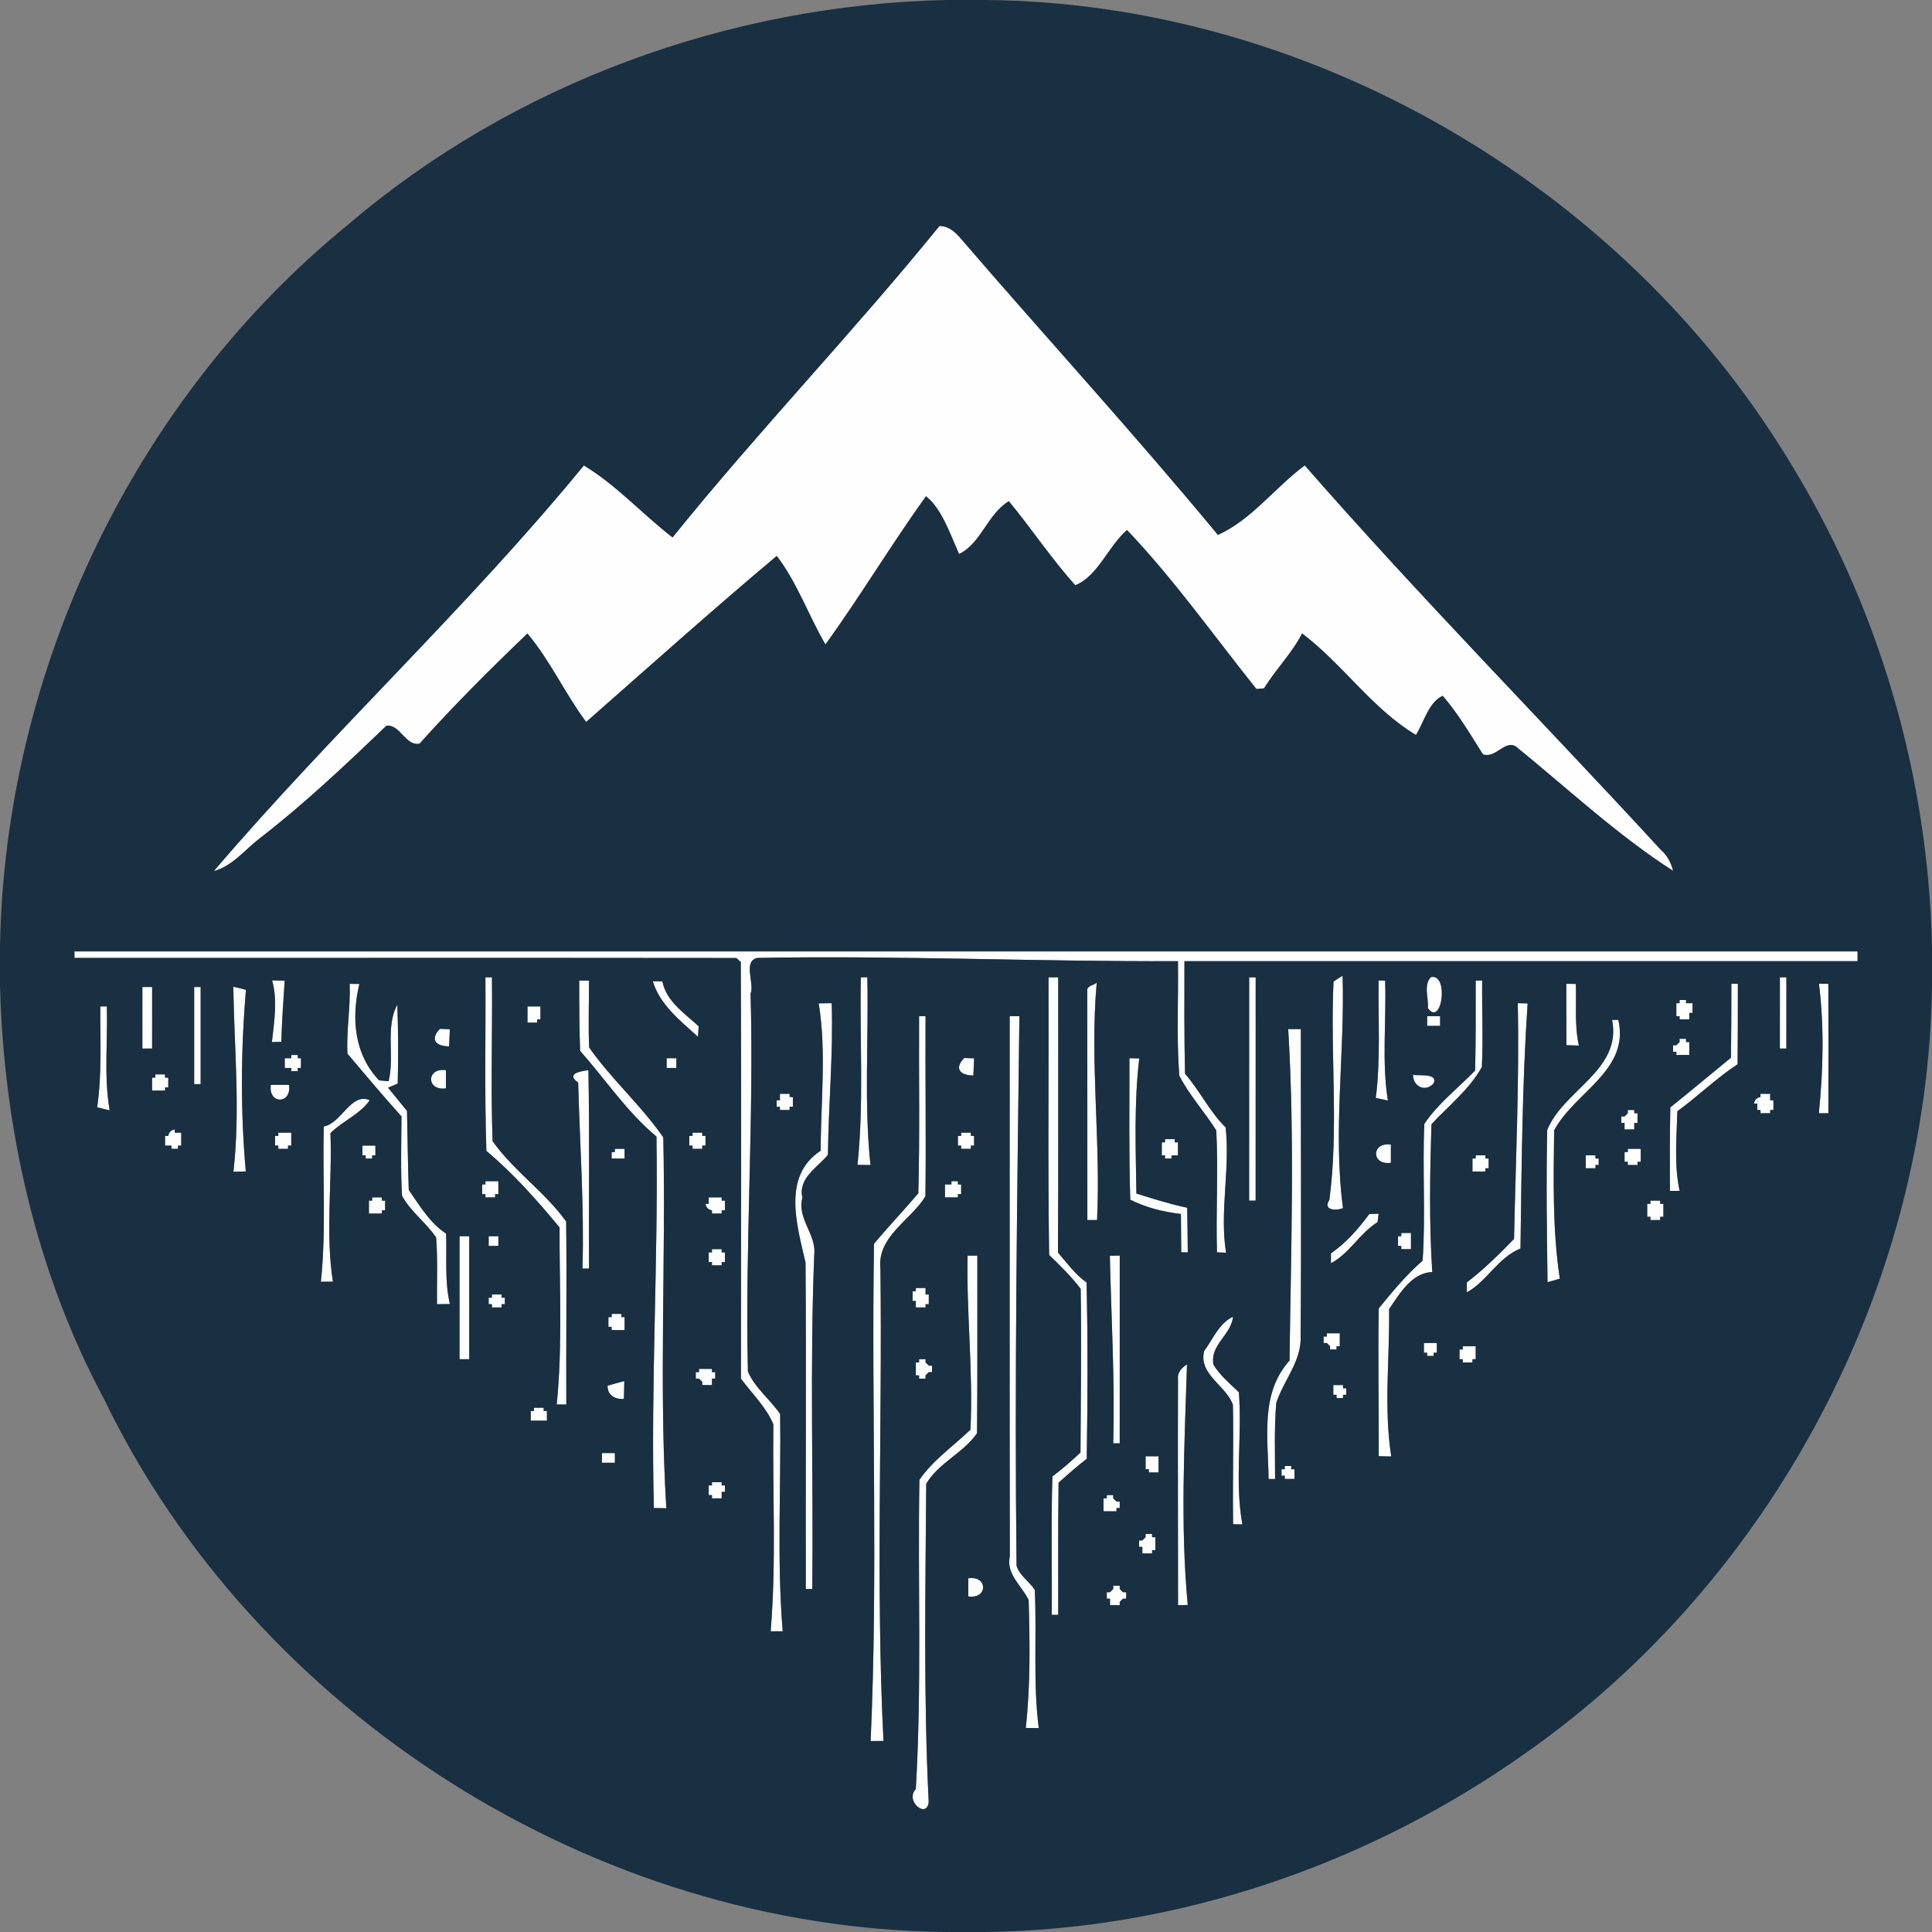 <?xml version="1.0" encoding="UTF-8" ?>
<!DOCTYPE svg PUBLIC "-//W3C//DTD SVG 1.1//EN" "http://www.w3.org/Graphics/SVG/1.1/DTD/svg11.dtd">
<svg width="597pt" height="597pt" viewBox="0 0 597 597" version="1.1" xmlns="http://www.w3.org/2000/svg">
<rect x="0" y="0" width="597" height="597" fill="#808080" stroke="none"/>
<g id="#fefefeff">
<path fill="#fefefe" opacity="1.00" d=" M 290.30 69.83 C 293.21 69.83 295.34 71.83 297.09 73.95 C 323.40 104.49 350.66 134.22 376.34 165.29 C 386.71 160.65 394.02 150.59 403.18 143.81 C 438.73 184.50 476.71 222.91 513.28 262.68 C 515.24 264.34 516.38 266.66 517.01 269.11 C 499.74 258.03 484.32 243.58 468.34 230.61 C 464.83 228.69 462.08 234.54 458.21 233.06 C 454.32 226.88 450.58 220.56 445.81 215.00 C 441.41 217.04 440.05 223.08 437.54 227.11 C 424.08 219.08 414.88 205.19 402.36 195.74 C 399.17 201.91 394.21 206.84 390.59 212.70 C 390.00 212.75 388.83 212.85 388.24 212.90 C 375.08 196.47 362.75 178.98 348.25 163.78 C 342.47 168.77 339.27 178.03 332.26 180.85 C 324.88 172.62 318.76 163.38 311.74 154.87 C 305.16 158.83 303.20 167.89 296.37 171.19 C 293.62 165.13 291.04 157.17 286.13 153.34 C 275.50 168.15 265.85 184.20 255.08 199.15 C 249.80 190.17 246.39 180.09 240.02 171.78 C 220.07 188.53 200.69 205.89 181.13 223.09 C 174.57 214.32 170.06 204.16 162.97 195.76 C 151.51 206.75 140.23 217.97 129.64 229.80 C 125.29 230.62 123.57 223.66 119.39 224.26 C 106.76 236.39 94.00 248.43 80.13 259.15 C 75.60 262.62 71.81 267.65 66.08 269.17 C 102.73 226.22 144.58 187.60 180.42 143.83 C 190.41 149.84 198.55 158.90 207.82 166.07 C 234.35 133.18 263.71 102.62 290.30 69.83 Z" />
<path fill="#fefefe" opacity="1.00" d=" M 23.00 294.00 C 206.67 294.00 390.33 294.00 574.00 294.00 C 574.00 294.75 574.00 296.25 574.00 297.00 C 504.67 297.00 435.34 297.00 366.00 297.00 C 365.98 308.59 365.90 320.19 366.19 331.79 C 370.74 337.03 373.76 343.51 378.73 348.38 C 380.17 361.28 376.81 374.27 378.86 387.10 C 378.16 387.07 376.75 387.00 376.05 386.97 C 375.70 374.42 376.48 361.83 375.84 349.31 C 372.23 343.53 367.49 338.46 364.40 332.36 C 363.52 320.59 364.16 308.78 364.00 297.00 C 320.71 297.20 277.47 295.22 234.17 296.00 C 229.37 296.74 233.27 304.09 231.93 307.00 C 233.03 345.97 230.19 384.86 231.11 423.81 C 233.23 428.84 238.02 432.45 241.07 436.96 C 241.39 459.32 240.01 481.76 241.86 504.07 C 240.62 504.06 239.38 504.06 238.14 504.07 C 239.91 482.81 238.70 461.42 238.97 440.12 C 236.77 434.82 232.36 430.62 228.96 426.01 C 228.95 383.10 229.14 340.16 228.91 297.26 C 228.57 296.95 227.89 296.34 227.55 296.03 C 159.37 295.95 91.19 296.02 23.00 296.00 C 23.00 295.50 23.00 294.50 23.00 294.00 Z" />
<path fill="#fefefe" opacity="1.00" d=" M 150.00 302.00 C 150.50 302.00 151.51 302.00 152.01 302.00 C 152.20 318.87 151.61 335.76 152.21 352.63 C 158.70 361.76 168.45 368.41 174.95 377.46 C 175.17 396.30 174.91 415.15 174.99 434.00 C 174.25 434.00 172.77 434.00 172.03 434.00 C 173.86 415.83 172.84 397.50 172.91 379.28 C 165.99 370.93 158.67 362.64 150.30 355.65 C 149.69 337.77 150.11 319.88 150.00 302.00 Z" />
<path fill="#fefefe" opacity="1.00" d=" M 266.00 302.00 C 266.50 302.00 267.51 302.00 268.01 302.00 C 268.45 321.32 266.94 340.74 268.98 360.01 C 267.64 359.98 266.30 359.96 264.97 359.95 C 267.00 340.70 265.61 321.31 266.00 302.00 Z" />
<path fill="#fefefe" opacity="1.00" d=" M 324.00 302.00 C 324.75 302.00 326.25 302.00 327.00 302.00 C 326.96 330.35 327.09 358.70 326.92 387.05 C 329.71 390.26 332.24 393.81 335.76 396.30 C 336.17 414.45 336.10 432.61 335.81 450.77 C 332.80 453.10 329.95 455.61 327.11 458.13 C 326.92 471.75 327.01 485.37 327.01 499.00 C 326.50 499.00 325.50 499.00 325.00 499.00 C 325.08 484.74 324.76 470.48 325.20 456.24 C 328.24 453.96 331.09 451.44 333.88 448.85 C 333.98 431.99 334.19 415.12 333.94 398.26 C 331.06 394.45 327.61 391.10 324.19 387.78 C 323.75 359.19 324.11 330.59 324.00 302.00 Z" />
<path fill="#fefefe" opacity="1.00" d=" M 386.00 302.00 C 386.50 302.00 387.51 302.00 388.01 302.00 C 387.99 325.00 388.00 348.00 388.00 371.00 C 387.50 371.00 386.49 371.00 385.99 371.00 C 386.00 348.00 386.00 325.00 386.00 302.00 Z" />
<path fill="#fefefe" opacity="1.00" d=" M 412.07 303.33 C 412.97 302.68 413.91 302.07 414.87 301.51 C 415.61 325.40 411.83 349.54 414.99 373.30 C 412.87 374.23 408.64 373.98 410.78 370.81 C 413.74 348.53 411.00 325.77 412.07 303.33 Z" />
<path fill="#fefefe" opacity="1.00" d=" M 442.16 301.94 C 447.86 300.70 445.54 317.60 441.20 311.49 C 441.56 308.53 439.75 304.48 442.16 301.94 Z" />
<path fill="#fefefe" opacity="1.00" d=" M 550.00 302.00 C 550.50 302.00 551.51 302.00 552.01 302.00 C 552.00 309.33 552.00 316.66 552.00 324.00 C 551.50 324.00 550.49 324.00 549.99 324.00 C 549.98 316.66 549.98 309.33 550.00 302.00 Z" />
<path fill="#fefefe" opacity="1.00" d=" M 84.09 302.94 C 85.38 302.97 86.68 303.01 87.97 303.05 C 87.55 309.34 87.11 315.63 86.92 321.94 C 86.19 321.96 84.75 321.99 84.02 322.01 C 84.72 315.69 85.82 309.18 84.09 302.94 Z" />
<path fill="#fefefe" opacity="1.00" d=" M 178.98 303.01 C 179.74 303.01 181.25 303.00 182.01 303.00 C 182.01 309.89 181.76 316.78 182.05 323.68 C 188.95 333.53 198.16 341.58 204.96 351.47 C 205.81 389.63 203.58 428.02 205.90 466.07 C 204.62 466.03 203.33 466.00 202.05 465.98 C 201.06 427.69 203.44 389.47 202.85 351.20 C 193.75 343.63 187.08 333.54 179.25 324.71 C 179.01 317.48 178.97 310.24 178.98 303.01 Z" />
<path fill="#fefefe" opacity="1.00" d=" M 201.73 303.22 C 202.47 303.22 203.94 303.24 204.68 303.25 C 205.88 309.45 211.56 313.12 215.89 317.13 C 215.84 317.94 215.73 319.56 215.68 320.37 C 210.30 315.50 203.84 310.41 201.73 303.22 Z" />
<path fill="#fefefe" opacity="1.00" d=" M 425.99 302.99 C 426.49 302.99 427.51 303.00 428.01 303.00 C 428.44 315.33 426.93 327.82 428.86 340.07 C 427.61 339.82 426.37 339.54 425.13 339.26 C 426.65 327.23 425.84 315.08 425.99 302.99 Z" />
<path fill="#fefefe" opacity="1.00" d=" M 456.00 303.00 C 456.50 303.00 457.50 302.99 458.00 302.99 C 457.88 311.89 458.36 320.82 457.90 329.72 C 454.05 336.64 447.69 341.65 442.34 347.38 C 441.85 362.60 441.59 377.87 442.58 393.09 C 436.32 393.20 432.47 399.78 429.24 404.51 C 429.45 419.63 427.55 435.06 429.91 450.06 C 428.61 450.02 427.33 450.00 426.04 449.98 C 426.09 434.76 425.78 419.53 426.04 404.32 C 430.22 399.15 434.57 393.95 439.60 389.55 C 440.56 375.48 439.50 361.35 440.13 347.29 C 444.33 340.98 450.57 336.25 455.83 330.79 C 456.03 321.53 456.02 312.26 456.00 303.00 Z" />
<path fill="#fefefe" opacity="1.00" d=" M 108.05 304.02 C 108.80 304.02 110.30 304.04 111.05 304.05 C 108.51 314.59 109.43 325.80 117.16 333.84 C 117.89 333.91 119.34 334.04 120.07 334.11 C 122.02 326.43 118.97 317.42 122.78 310.45 C 123.07 318.57 123.09 326.71 122.90 334.84 C 121.90 335.25 120.89 335.67 119.90 336.10 C 121.84 338.49 123.78 340.88 125.76 343.27 C 125.97 351.40 126.01 359.55 126.31 367.69 C 129.70 372.59 132.75 377.82 137.85 381.20 C 138.12 388.44 137.35 395.83 139.02 402.96 C 137.68 402.97 136.35 402.99 135.03 403.00 C 134.97 396.13 135.28 389.24 134.77 382.39 C 131.67 377.77 126.89 374.42 124.23 369.52 C 123.75 361.34 124.02 353.15 124.06 344.97 C 118.36 338.63 112.86 332.11 107.36 325.59 C 107.00 318.43 108.34 311.21 108.05 304.02 Z" />
<path fill="#fefefe" opacity="1.00" d=" M 335.97 306.18 C 335.76 304.59 337.97 304.48 338.89 303.67 C 336.72 328.07 340.18 352.53 339.00 377.00 C 338.25 377.00 336.75 377.00 336.00 377.00 C 336.04 353.39 335.96 329.79 335.97 306.18 Z" />
<path fill="#fefefe" opacity="1.00" d=" M 484.00 304.00 C 484.74 304.01 486.21 304.03 486.95 304.05 C 487.15 310.37 486.49 316.85 487.89 323.09 C 486.60 323.05 485.32 323.01 484.04 322.97 C 484.00 316.64 483.99 310.32 484.00 304.00 Z" />
<path fill="#fefefe" opacity="1.00" d=" M 535.00 304.00 C 535.50 304.00 536.51 304.00 537.01 304.00 C 537.01 312.29 537.01 320.57 536.93 328.86 C 530.32 333.19 524.68 338.76 518.31 343.39 C 518.11 351.56 517.26 359.91 519.01 367.98 C 518.26 367.98 516.76 367.99 516.01 368.00 C 515.97 359.39 515.95 350.78 516.15 342.18 C 522.45 337.14 528.63 331.95 534.88 326.84 C 534.99 319.22 535.00 311.61 535.00 304.00 Z" />
<path fill="#fefefe" opacity="1.00" d=" M 562.07 303.97 C 562.80 303.98 564.24 304.00 564.97 304.01 C 565.02 317.34 565.01 330.67 564.98 344.00 C 564.24 344.00 562.76 344.00 562.03 344.00 C 563.40 330.72 563.70 317.23 562.07 303.97 Z" />
<path fill="#fefefe" opacity="1.00" d=" M 44.00 305.00 C 44.75 305.00 46.26 305.00 47.01 305.00 C 47.01 311.33 47.01 317.66 47.00 324.00 C 46.25 324.00 44.74 324.00 43.99 324.00 C 43.99 317.66 43.99 311.33 44.00 305.00 Z" />
<path fill="#fefefe" opacity="1.00" d=" M 60.00 305.00 C 60.50 305.00 61.50 305.00 62.00 305.00 C 62.01 315.00 62.01 325.00 62.00 335.00 C 61.50 335.00 60.50 335.00 60.00 335.00 C 59.99 325.00 59.99 315.00 60.00 305.00 Z" />
<path fill="#fefefe" opacity="1.00" d=" M 72.09 304.90 C 73.40 305.19 74.70 305.51 75.99 305.86 C 74.42 324.46 74.29 343.37 75.95 361.98 C 74.67 362.01 73.40 362.04 72.13 362.08 C 74.29 343.07 72.38 323.94 72.09 304.90 Z" />
<path fill="#fefefe" opacity="1.00" d=" M 519.00 309.00 C 519.50 309.00 520.50 309.00 521.00 309.00 L 521.00 310.00 C 521.50 310.00 522.50 310.00 523.00 310.00 C 523.00 310.75 523.00 312.25 523.00 313.00 L 522.00 313.00 C 522.00 313.50 522.00 314.50 522.00 315.00 C 521.25 315.00 519.75 315.00 519.00 315.00 L 519.00 314.00 L 518.00 314.00 C 517.99 312.66 517.99 311.33 518.00 310.00 L 519.00 310.00 L 519.00 309.00 Z" />
<path fill="#fefefe" opacity="1.00" d=" M 252.98 310.04 C 254.32 310.02 255.66 310.00 257.00 309.99 C 257.52 325.63 256.00 341.22 255.84 356.84 C 252.56 360.84 246.58 363.99 247.94 370.13 C 246.22 376.54 252.27 381.40 251.62 387.57 C 250.21 422.02 251.38 456.53 251.00 491.00 C 250.50 491.00 249.49 491.00 248.99 491.00 C 248.91 457.37 249.17 423.73 248.91 390.11 C 246.26 378.58 241.60 363.41 253.60 355.58 C 253.60 340.45 255.43 325.04 252.98 310.04 Z" />
<path fill="#fefefe" opacity="1.00" d=" M 469.00 309.99 C 469.76 310.01 471.28 310.04 472.04 310.06 C 470.35 335.25 470.19 360.55 469.84 385.80 C 462.89 388.58 459.55 395.88 453.27 399.35 C 453.27 398.58 453.26 397.05 453.26 396.28 C 458.51 392.24 463.26 387.60 467.85 382.83 C 468.35 358.55 469.51 334.29 469.00 309.99 Z" />
<path fill="#fefefe" opacity="1.00" d=" M 30.99 310.99 C 31.50 310.99 32.51 310.99 33.02 310.99 C 33.33 321.67 32.06 332.50 33.88 343.09 C 32.58 342.81 31.30 342.49 30.02 342.14 C 31.53 331.82 30.95 321.37 30.99 310.99 Z" />
<path fill="#fefefe" opacity="1.00" d=" M 163.00 311.00 C 164.33 311.00 165.66 311.00 167.00 311.00 C 167.00 312.33 167.00 313.66 167.00 315.00 L 166.00 315.00 L 166.00 316.00 C 165.25 316.00 163.75 316.00 163.00 316.00 C 163.00 314.33 163.00 312.66 163.00 311.00 Z" />
<path fill="#fefefe" opacity="1.00" d=" M 284.00 314.00 C 284.50 314.00 285.50 314.00 286.00 314.00 C 285.89 332.56 286.19 351.13 285.96 369.69 C 281.45 377.08 270.92 382.10 272.06 392.10 C 272.67 440.68 270.58 489.50 273.00 537.96 C 271.68 537.97 270.35 537.98 269.03 538.00 C 271.34 486.86 269.25 435.53 270.07 384.32 C 274.51 379.03 279.29 374.01 283.77 368.73 C 284.25 350.49 283.90 332.24 284.00 314.00 Z" />
<path fill="#fefefe" opacity="1.00" d=" M 312.00 314.00 C 312.75 314.00 314.25 314.00 315.00 314.00 C 314.30 370.59 313.48 427.19 314.12 483.80 C 314.97 486.82 318.14 488.69 319.76 491.33 C 320.42 505.54 319.18 519.84 320.98 534.00 C 319.64 533.98 318.30 533.96 316.97 533.94 C 318.42 520.82 318.24 507.57 317.86 494.40 C 315.73 489.99 310.81 486.42 312.04 480.89 C 311.93 425.26 312.04 369.63 312.00 314.00 Z" />
<path fill="#fefefe" opacity="1.00" d=" M 441.00 314.00 C 442.33 314.00 443.66 314.00 445.00 314.00 C 445.00 314.75 445.00 316.25 445.00 317.00 C 443.66 317.00 442.33 317.00 441.00 317.00 C 441.00 316.25 441.00 314.75 441.00 314.00 Z" />
<path fill="#fefefe" opacity="1.00" d=" M 498.14 315.16 C 498.63 315.16 499.59 315.16 500.08 315.16 C 503.65 330.78 486.59 337.42 480.24 349.28 C 480.05 364.52 479.69 380.02 482.00 395.12 C 480.73 395.49 479.46 395.85 478.20 396.21 C 477.99 380.54 477.75 364.84 478.10 349.18 C 483.07 336.80 501.26 330.70 498.14 315.16 Z" />
<path fill="#fefefe" opacity="1.00" d=" M 135.95 317.92 C 136.72 317.95 138.25 318.01 139.01 318.04 L 138.77 323.34 C 134.61 323.30 132.79 321.15 135.95 317.92 Z" />
<path fill="#fefefe" opacity="1.00" d=" M 398.06 317.99 C 399.36 317.99 400.66 318.00 401.97 318.01 C 401.94 349.62 402.16 381.23 401.90 412.84 C 402.25 420.59 396.63 426.54 394.37 433.52 C 393.72 441.32 394.00 449.17 394.01 457.01 C 393.50 457.01 392.50 457.01 392.00 457.01 C 391.87 444.29 389.33 430.60 398.47 420.43 C 398.91 386.33 400.13 352.02 398.06 317.99 Z" />
<path fill="#fefefe" opacity="1.00" d=" M 519.00 321.00 C 519.50 321.00 520.50 321.00 521.00 321.00 L 521.00 322.00 L 522.00 322.00 C 521.99 323.33 521.99 324.66 522.00 326.00 C 520.66 326.00 519.33 326.00 518.00 326.00 L 518.00 325.00 L 517.00 325.00 C 517.00 324.50 517.00 323.50 517.00 323.00 L 518.00 323.00 C 518.25 322.75 518.75 322.25 519.00 322.00 L 519.00 321.00 Z" />
<path fill="#fefefe" opacity="1.00" d=" M 90.00 326.00 C 90.50 326.00 91.50 326.00 92.00 326.00 L 92.00 327.00 L 93.00 327.00 C 93.00 327.75 93.00 329.25 93.00 330.00 L 92.00 330.00 L 92.00 331.00 C 91.50 331.00 90.50 331.00 90.00 331.00 L 90.00 330.00 C 89.50 330.00 88.50 330.00 88.00 330.00 C 88.00 329.25 88.00 327.75 88.00 327.00 C 88.50 327.00 89.50 327.00 90.00 327.00 L 90.00 326.00 Z" />
<path fill="#fefefe" opacity="1.00" d=" M 206.00 327.00 C 206.75 327.00 208.25 327.00 209.00 327.00 C 209.00 327.75 209.00 329.25 209.00 330.00 C 208.25 330.00 206.75 330.00 206.00 330.00 C 206.00 329.25 206.00 327.75 206.00 327.00 Z" />
<path fill="#fefefe" opacity="1.00" d=" M 297.95 326.92 C 298.72 326.95 300.25 327.01 301.01 327.04 L 300.77 332.34 C 296.61 332.30 294.79 330.15 297.95 326.92 Z" />
<path fill="#fefefe" opacity="1.00" d=" M 349.00 326.99 C 349.76 327.01 351.28 327.04 352.04 327.06 C 350.39 340.91 350.96 354.89 351.15 368.81 C 356.34 370.43 361.52 372.09 366.85 373.20 C 366.92 377.77 367.00 382.39 367.03 386.98 C 366.52 386.98 365.52 386.98 365.01 386.97 C 364.99 383.01 364.95 379.06 364.91 375.12 C 359.46 374.49 354.16 373.17 349.26 370.71 C 348.79 356.14 349.04 341.56 349.00 326.99 Z" />
<path fill="#fefefe" opacity="1.00" d=" M 137.79 336.31 C 131.69 337.19 131.69 329.81 137.79 330.69 L 137.79 336.31 Z" />
<path fill="#fefefe" opacity="1.00" d=" M 178.66 334.53 C 174.85 331.81 179.11 331.04 181.83 330.69 C 182.19 351.12 181.92 371.56 182.00 392.00 C 181.50 392.00 180.49 392.00 179.99 392.00 C 180.56 372.82 179.16 353.69 178.66 334.53 Z" />
<path fill="#fefefe" opacity="1.00" d=" M 48.00 332.00 C 48.75 332.00 50.25 332.00 51.00 332.00 L 51.00 333.00 L 52.00 333.00 C 52.00 333.75 52.00 335.25 52.00 336.00 L 51.00 336.00 L 51.00 337.00 C 49.67 337.00 48.33 337.00 47.00 337.00 C 47.00 335.66 47.00 334.33 47.00 333.00 L 48.00 333.00 L 48.00 332.00 Z" />
<path fill="#fefefe" opacity="1.00" d=" M 436.65 332.06 C 437.34 332.63 444.63 331.28 442.96 334.81 C 440.45 337.62 436.54 335.72 436.65 332.06 Z" />
<path fill="#fefefe" opacity="1.00" d=" M 83.69 335.21 L 89.31 335.21 C 90.19 341.31 82.81 341.31 83.69 335.21 Z" />
<path fill="#fefefe" opacity="1.00" d=" M 241.00 338.00 C 241.75 338.00 243.25 338.00 244.00 338.00 L 244.00 339.00 L 245.00 339.00 C 245.00 339.75 245.00 341.25 245.00 342.00 L 244.00 342.00 L 244.00 343.00 C 243.25 343.00 241.75 343.00 241.00 343.00 L 241.00 342.00 L 240.00 342.00 C 240.00 341.50 240.00 340.50 240.00 340.00 L 241.00 340.00 C 241.00 339.50 241.00 338.50 241.00 338.00 Z" />
<path fill="#fefefe" opacity="1.00" d=" M 544.00 338.00 C 544.75 338.00 546.25 338.00 547.00 338.00 C 547.00 338.50 547.00 339.50 547.00 340.00 L 548.00 340.00 C 548.00 340.75 548.00 342.25 548.00 343.00 L 547.00 343.00 L 547.00 344.00 C 546.25 344.00 544.75 344.00 544.00 344.00 L 544.00 343.00 L 543.00 343.00 C 543.00 342.50 543.00 341.50 543.00 341.00 L 542.00 341.00 C 542.19 339.86 542.86 339.19 544.00 339.00 L 544.00 338.00 Z" />
<path fill="#fefefe" opacity="1.00" d=" M 100.04 348.08 C 105.53 347.14 108.45 337.44 114.26 339.98 C 111.17 344.37 105.88 346.40 102.11 350.14 C 102.69 365.39 100.51 380.90 102.87 396.04 C 101.63 396.04 100.39 396.05 99.15 396.07 C 100.85 380.13 99.63 364.07 100.04 348.08 Z" />
<path fill="#fefefe" opacity="1.00" d=" M 503.00 343.00 C 503.50 343.00 504.50 343.00 505.00 343.00 L 505.00 344.00 L 506.00 344.00 C 506.00 344.75 506.00 346.25 506.00 347.00 L 505.00 347.00 C 505.00 347.50 505.00 348.50 505.00 349.00 C 504.25 349.00 502.75 349.00 502.00 349.00 C 502.00 348.50 502.00 347.50 502.00 347.00 L 501.00 347.00 C 501.00 346.50 501.00 345.50 501.00 345.00 L 502.00 345.00 C 502.25 344.75 502.75 344.25 503.00 344.00 L 503.00 343.00 Z" />
<path fill="#fefefe" opacity="1.00" d=" M 52.00 351.00 C 52.20 349.86 52.86 349.19 54.00 349.00 L 54.00 350.00 C 54.50 350.00 55.50 350.00 56.00 350.00 C 56.00 351.33 56.00 352.66 56.00 354.00 L 55.00 354.00 L 55.00 355.00 C 54.50 355.00 53.50 355.00 53.00 355.00 L 53.00 354.00 C 52.50 354.00 51.50 354.00 51.00 354.00 C 51.00 353.25 51.00 351.75 51.00 351.00 L 52.00 351.00 Z" />
<path fill="#fefefe" opacity="1.00" d=" M 86.00 350.00 C 87.33 350.00 88.67 350.00 90.00 350.00 C 90.00 351.33 90.00 352.66 90.00 354.00 L 89.00 354.00 L 89.00 355.00 C 88.25 355.00 86.75 355.00 86.00 355.00 L 86.00 354.00 L 85.00 354.00 C 85.00 353.25 85.00 351.75 85.00 351.00 L 86.00 351.00 L 86.00 350.00 Z" />
<path fill="#fefefe" opacity="1.00" d=" M 214.00 350.00 C 214.75 350.00 216.25 350.00 217.00 350.00 L 217.00 351.00 L 218.00 351.00 C 218.00 351.75 218.00 353.25 218.00 354.00 L 217.00 354.00 L 217.00 355.00 C 216.25 355.00 214.75 355.00 214.00 355.00 L 214.00 354.00 L 213.00 354.00 C 213.00 353.25 213.00 351.75 213.00 351.00 L 214.00 351.00 L 214.00 350.00 Z" />
<path fill="#fefefe" opacity="1.00" d=" M 297.00 350.00 C 297.75 350.00 299.25 350.00 300.00 350.00 L 300.00 351.00 L 301.00 351.00 C 301.00 351.75 301.00 353.25 301.00 354.00 L 300.00 354.00 L 300.00 355.00 C 299.25 355.00 297.75 355.00 297.00 355.00 L 297.00 354.00 L 296.00 354.00 C 296.00 353.25 296.00 351.75 296.00 351.00 L 297.00 351.00 L 297.00 350.00 Z" />
<path fill="#fefefe" opacity="1.00" d=" M 360.00 352.00 C 360.75 352.00 362.25 352.00 363.00 352.00 L 363.00 353.00 L 364.00 353.00 C 364.00 354.33 364.00 355.66 364.00 357.00 C 363.50 357.00 362.50 357.00 362.00 357.00 L 362.00 358.00 C 361.50 358.00 360.50 358.00 360.00 358.00 L 360.00 357.00 L 359.00 357.00 C 359.00 355.66 359.00 354.33 359.00 353.00 L 360.00 353.00 L 360.00 352.00 Z" />
<path fill="#fefefe" opacity="1.00" d=" M 112.00 354.00 C 113.33 354.00 114.67 354.00 116.00 354.00 C 116.00 354.75 116.00 356.25 116.00 357.00 L 115.00 357.00 L 115.00 358.00 C 114.50 358.00 113.50 358.00 113.00 358.00 L 113.00 357.00 L 112.00 357.00 C 112.00 356.25 112.00 354.75 112.00 354.00 Z" />
<path fill="#fefefe" opacity="1.00" d=" M 429.79 359.31 C 423.69 360.19 423.69 352.81 429.79 353.69 L 429.79 359.31 Z" />
<path fill="#fefefe" opacity="1.00" d=" M 190.00 355.00 C 190.75 355.00 192.25 355.00 193.00 355.00 C 193.00 355.75 193.00 357.25 193.00 358.00 C 191.66 358.00 190.33 358.00 189.00 358.00 C 189.00 357.50 189.00 356.50 189.00 356.00 L 190.00 356.00 L 190.00 355.00 Z" />
<path fill="#fefefe" opacity="1.00" d=" M 503.00 355.00 C 504.33 355.00 505.66 355.00 507.00 355.00 C 506.99 356.33 506.99 357.66 507.00 359.00 L 506.00 359.00 L 506.00 360.00 C 505.25 360.00 503.75 360.00 503.00 360.00 L 503.00 359.00 L 502.00 359.00 C 502.00 358.25 502.00 356.75 502.00 356.00 L 503.00 356.00 L 503.00 355.00 Z" />
<path fill="#fefefe" opacity="1.00" d=" M 456.00 357.00 C 456.75 357.00 458.25 357.00 459.00 357.00 L 459.00 358.00 L 460.00 358.00 C 460.00 358.75 460.00 360.25 460.00 361.00 L 459.00 361.00 L 459.00 362.00 C 457.66 362.00 456.33 362.00 455.00 362.00 C 454.99 360.66 454.99 359.33 455.00 358.00 L 456.00 358.00 L 456.00 357.00 Z" />
<path fill="#fefefe" opacity="1.00" d=" M 490.00 357.00 C 490.75 357.00 492.25 357.00 493.00 357.00 L 493.00 358.00 L 494.00 358.00 C 494.00 358.50 494.00 359.50 494.00 360.00 L 493.00 360.00 L 493.00 361.00 C 492.25 361.00 490.75 361.00 490.00 361.00 C 489.99 359.66 489.99 358.33 490.00 357.00 Z" />
<path fill="#fefefe" opacity="1.00" d=" M 150.00 365.00 C 151.33 365.00 152.66 365.00 154.00 365.00 C 154.00 366.33 154.00 367.66 154.00 369.00 L 153.00 369.00 L 153.00 370.00 C 152.25 370.00 150.75 370.00 150.00 370.00 L 150.00 369.00 L 149.00 369.00 C 149.00 368.25 149.00 366.75 149.00 366.00 L 150.00 366.00 L 150.00 365.00 Z" />
<path fill="#fefefe" opacity="1.00" d=" M 294.00 365.00 C 294.50 365.00 295.50 365.00 296.00 365.00 L 296.00 366.00 L 297.00 366.00 C 297.00 366.75 297.00 368.25 297.00 369.00 L 296.00 369.00 L 296.00 370.00 C 294.66 370.00 293.33 370.00 292.00 370.00 C 292.00 368.66 292.00 367.33 292.00 366.00 C 292.50 366.00 293.50 366.00 294.00 366.00 L 294.00 365.00 Z" />
<path fill="#fefefe" opacity="1.00" d=" M 115.00 370.00 C 115.75 370.00 117.25 370.00 118.00 370.00 L 118.00 371.00 L 119.00 371.00 C 119.00 371.75 119.00 373.25 119.00 374.00 L 118.00 374.00 L 118.00 375.00 C 116.67 375.00 115.33 375.00 114.00 375.00 C 114.00 373.66 114.00 372.33 114.00 371.00 L 115.00 371.00 L 115.00 370.00 Z" />
<path fill="#fefefe" opacity="1.00" d=" M 219.00 370.00 C 220.33 370.00 221.66 370.00 223.00 370.00 L 223.00 371.00 L 224.00 371.00 C 224.00 371.75 224.00 373.25 224.00 374.00 L 223.00 374.00 L 223.00 375.00 C 222.25 375.00 220.75 375.00 220.00 375.00 L 220.00 374.00 C 218.86 373.80 218.19 373.13 218.00 372.00 L 219.00 372.00 C 219.00 371.50 219.00 370.50 219.00 370.00 Z" />
<path fill="#fefefe" opacity="1.00" d=" M 510.00 371.00 C 510.75 371.00 512.25 371.00 513.00 371.00 L 513.00 372.00 L 514.00 372.00 C 513.99 373.33 513.99 374.66 514.00 376.00 L 513.00 376.00 L 513.00 377.00 C 512.25 377.00 510.75 377.00 510.00 377.00 L 510.00 376.00 L 509.00 376.00 C 508.99 374.66 508.99 373.33 509.00 372.00 L 510.00 372.00 L 510.00 371.00 Z" />
<path fill="#fefefe" opacity="1.00" d=" M 423.15 375.12 C 423.87 375.10 425.30 375.07 426.01 375.06 C 425.93 375.70 425.77 377.00 425.68 377.65 C 420.16 381.05 416.99 387.34 411.27 390.35 C 411.27 389.58 411.27 388.06 411.27 387.29 C 416.00 384.05 419.76 379.69 423.15 375.12 Z" />
<path fill="#fefefe" opacity="1.00" d=" M 433.00 381.00 C 433.75 381.00 435.25 381.00 436.00 381.00 C 435.99 382.66 435.99 384.33 436.00 386.00 C 435.25 386.00 433.75 386.00 433.00 386.00 L 433.00 385.00 L 432.00 385.00 C 432.00 384.25 432.00 382.75 432.00 382.00 L 433.00 382.00 L 433.00 381.00 Z" />
<path fill="#fefefe" opacity="1.00" d=" M 142.00 382.00 C 142.75 382.00 144.25 382.00 145.00 382.00 C 145.00 394.66 145.01 407.33 145.00 420.00 C 144.25 420.00 142.75 420.00 142.00 420.00 C 141.99 407.33 141.99 394.66 142.00 382.00 Z" />
<path fill="#fefefe" opacity="1.00" d=" M 151.00 382.00 C 151.75 382.00 153.25 382.00 154.00 382.00 C 154.00 382.75 154.00 384.25 154.00 385.00 C 153.25 385.00 151.75 385.00 151.00 385.00 C 151.00 384.25 151.00 382.75 151.00 382.00 Z" />
<path fill="#fefefe" opacity="1.00" d=" M 220.00 386.00 C 220.75 386.00 222.25 386.00 223.00 386.00 L 223.00 387.00 L 224.00 387.00 C 224.00 387.75 224.00 389.25 224.00 390.00 L 223.00 390.00 L 223.00 391.00 C 222.25 391.00 220.75 391.00 220.00 391.00 L 220.00 390.00 L 219.00 390.00 C 219.00 389.25 219.00 387.75 219.00 387.00 L 220.00 387.00 L 220.00 386.00 Z" />
<path fill="#fefefe" opacity="1.00" d=" M 298.99 388.00 C 299.74 388.00 301.25 388.00 302.01 388.00 C 301.97 406.29 302.09 424.58 301.91 442.87 C 297.65 449.07 290.01 452.01 286.21 458.51 C 285.98 491.25 285.35 524.08 286.97 556.78 C 286.51 562.21 279.50 556.56 282.99 552.85 C 284.87 521.04 283.56 489.13 284.10 457.28 C 288.24 451.23 294.59 446.87 299.87 441.79 C 300.77 423.84 298.60 405.94 298.99 388.00 Z" />
<path fill="#fefefe" opacity="1.00" d=" M 342.95 388.03 C 343.72 388.02 345.25 388.00 346.01 387.99 C 345.99 407.33 346.00 426.66 346.00 446.00 C 345.50 446.00 344.49 446.00 343.99 446.00 C 344.54 426.65 343.38 407.35 342.95 388.03 Z" />
<path fill="#fefefe" opacity="1.00" d=" M 283.00 398.00 C 283.75 398.00 285.25 398.00 286.00 398.00 C 286.00 398.50 286.00 399.50 286.00 400.00 L 287.00 400.00 C 287.00 400.75 287.00 402.25 287.00 403.00 L 286.00 403.00 L 286.00 404.00 C 285.25 404.00 283.75 404.00 283.00 404.00 C 283.00 403.50 283.00 402.50 283.00 402.00 L 282.00 402.00 C 282.00 401.25 282.00 399.75 282.00 399.00 L 283.00 399.00 L 283.00 398.00 Z" />
<path fill="#fefefe" opacity="1.00" d=" M 152.00 400.00 C 152.75 400.00 154.25 400.00 155.00 400.00 L 155.00 401.00 L 156.00 401.00 C 156.00 401.50 156.00 402.50 156.00 403.00 L 155.00 403.00 L 155.00 404.00 C 154.25 404.00 152.75 404.00 152.00 404.00 L 152.00 403.00 L 151.00 403.00 C 151.00 402.50 151.00 401.50 151.00 401.00 L 152.00 401.00 L 152.00 400.00 Z" />
<path fill="#fefefe" opacity="1.00" d=" M 189.00 406.00 C 189.75 406.00 191.25 406.00 192.00 406.00 L 192.00 407.00 L 193.00 407.00 C 193.00 408.33 193.00 409.66 193.00 411.00 C 191.66 410.99 190.33 410.99 189.00 411.00 L 189.00 410.00 L 188.00 410.00 C 188.00 409.25 188.00 407.75 188.00 407.00 L 189.00 407.00 L 189.00 406.00 Z" />
<path fill="#fefefe" opacity="1.00" d=" M 372.09 417.49 C 374.78 413.84 376.67 408.93 381.00 406.87 C 380.52 412.49 373.78 415.55 374.98 421.71 C 377.00 425.01 380.03 427.56 382.82 430.21 C 383.88 443.77 381.47 457.62 383.90 471.06 C 383.19 471.04 381.76 471.00 381.04 470.98 C 380.85 458.69 381.22 446.40 380.98 434.13 C 379.01 428.21 370.27 424.73 372.09 417.49 Z" />
<path fill="#fefefe" opacity="1.00" d=" M 410.00 412.00 C 411.33 411.99 412.66 411.99 414.00 412.00 C 413.99 413.33 413.99 414.66 414.00 416.00 L 413.00 416.00 L 413.00 417.00 C 412.50 417.00 411.50 417.00 411.00 417.00 L 411.00 416.00 C 410.75 415.75 410.25 415.25 410.00 415.00 L 409.00 415.00 C 409.00 414.50 409.00 413.50 409.00 413.00 L 410.00 413.00 L 410.00 412.00 Z" />
<path fill="#fefefe" opacity="1.00" d=" M 440.00 415.00 C 441.33 414.99 442.66 414.99 444.00 415.00 C 444.00 415.75 444.00 417.25 444.00 418.00 L 443.00 418.00 L 443.00 419.00 C 442.50 419.00 441.50 419.00 441.00 419.00 L 441.00 418.00 L 440.00 418.00 C 440.00 417.25 440.00 415.75 440.00 415.00 Z" />
<path fill="#fefefe" opacity="1.00" d=" M 452.00 416.00 C 453.33 415.99 454.66 415.99 456.00 416.00 C 455.99 417.33 455.99 418.66 456.00 420.00 L 455.00 420.00 L 455.00 421.00 C 454.25 421.00 452.75 421.00 452.00 421.00 L 452.00 420.00 L 451.00 420.00 C 451.00 419.25 451.00 417.75 451.00 417.00 L 452.00 417.00 L 452.00 416.00 Z" />
<path fill="#fefefe" opacity="1.00" d=" M 284.00 420.00 C 284.50 420.00 285.50 420.00 286.00 420.00 L 286.00 421.00 C 286.25 421.25 286.75 421.75 287.00 422.00 L 288.00 422.00 C 288.00 422.50 288.00 423.50 288.00 424.00 L 287.00 424.00 C 286.75 424.25 286.25 424.75 286.00 425.00 L 286.00 426.00 C 285.50 426.00 284.50 426.00 284.00 426.00 L 284.00 425.00 L 283.00 425.00 C 283.00 423.66 283.00 422.33 283.00 421.00 L 284.00 421.00 L 284.00 420.00 Z" />
<path fill="#fefefe" opacity="1.00" d=" M 364.01 426.15 C 363.73 424.14 365.22 422.58 366.79 421.60 C 366.02 446.30 364.70 471.35 367.02 495.95 C 366.27 495.97 364.77 495.99 364.02 496.01 C 364.03 472.72 363.92 449.43 364.01 426.15 Z" />
<path fill="#fefefe" opacity="1.00" d=" M 216.00 423.00 C 217.33 422.99 218.66 422.99 220.00 423.00 L 220.00 424.00 L 221.00 424.00 C 221.00 424.50 221.00 425.50 221.00 426.00 L 220.00 426.00 C 220.00 426.50 220.00 427.50 220.00 428.00 C 219.25 428.00 217.75 428.00 217.00 428.00 L 217.00 427.00 C 216.75 426.75 216.25 426.25 216.00 426.00 L 215.00 426.00 C 215.00 425.50 215.00 424.50 215.00 424.00 L 216.00 424.00 L 216.00 423.00 Z" />
<path fill="#fefefe" opacity="1.00" d=" M 187.74 428.20 C 189.46 427.70 191.18 427.21 192.91 426.76 L 192.79 432.26 C 190.11 432.50 187.68 431.13 187.74 428.20 Z" />
<path fill="#fefefe" opacity="1.00" d=" M 412.00 428.00 C 412.75 428.00 414.25 428.00 415.00 428.00 L 415.00 429.00 L 416.00 429.00 C 416.00 429.50 416.00 430.50 416.00 431.00 L 415.00 431.00 L 415.00 432.00 C 414.50 432.00 413.50 432.00 413.00 432.00 L 413.00 431.00 L 412.00 431.00 C 412.00 430.25 412.00 428.75 412.00 428.00 Z" />
<path fill="#fefefe" opacity="1.00" d=" M 165.00 435.00 C 165.75 435.00 167.25 435.00 168.00 435.00 L 168.00 436.00 L 169.00 436.00 C 169.00 436.75 169.00 438.25 169.00 439.00 C 167.33 438.99 165.66 438.99 164.00 439.00 C 164.00 438.25 164.00 436.75 164.00 436.00 L 165.00 436.00 L 165.00 435.00 Z" />
<path fill="#fefefe" opacity="1.00" d=" M 186.00 449.00 C 187.33 448.99 188.66 448.99 190.00 449.00 C 190.00 449.75 190.00 451.25 190.00 452.00 C 188.66 451.99 187.33 451.99 186.00 452.00 C 186.00 451.25 186.00 449.75 186.00 449.00 Z" />
<path fill="#fefefe" opacity="1.00" d=" M 354.00 450.00 C 355.33 449.99 356.66 449.99 358.00 450.00 C 358.00 451.66 358.00 453.33 358.00 455.00 C 357.25 455.00 355.75 455.00 355.00 455.00 L 355.00 454.00 L 354.00 454.00 C 354.00 452.66 354.00 451.33 354.00 450.00 Z" />
<path fill="#fefefe" opacity="1.00" d=" M 397.00 453.00 C 397.50 453.00 398.50 453.00 399.00 453.00 L 399.00 454.00 L 400.00 454.00 C 400.00 454.75 400.00 456.25 400.00 457.00 C 399.25 457.00 397.75 457.00 397.00 457.00 L 397.00 456.00 L 396.00 456.00 C 396.00 455.50 396.00 454.50 396.00 454.00 L 397.00 454.00 L 397.00 453.00 Z" />
<path fill="#fefefe" opacity="1.00" d=" M 220.00 458.00 C 220.75 458.00 222.25 458.00 223.00 458.00 L 223.00 459.00 L 224.00 459.00 C 224.00 459.50 224.00 460.50 224.00 461.00 L 223.00 461.00 C 223.00 461.50 223.00 462.50 223.00 463.00 C 222.25 463.00 220.75 463.00 220.00 463.00 L 220.00 462.00 L 219.00 462.00 C 219.00 461.25 219.00 459.75 219.00 459.00 L 220.00 459.00 L 220.00 458.00 Z" />
<path fill="#fefefe" opacity="1.00" d=" M 342.00 462.00 C 342.50 462.00 343.50 462.00 344.00 462.00 L 344.00 463.00 C 344.25 463.25 344.75 463.75 345.00 464.00 L 346.00 464.00 C 346.00 464.50 346.00 465.50 346.00 466.00 L 345.00 466.00 L 345.00 467.00 C 343.66 466.99 342.33 466.99 341.00 467.00 C 341.00 465.66 341.00 464.33 341.00 463.00 L 342.00 463.00 L 342.00 462.00 Z" />
<path fill="#fefefe" opacity="1.00" d=" M 354.00 474.00 C 354.50 474.00 355.50 474.00 356.00 474.00 L 356.00 475.00 L 357.00 475.00 C 357.00 476.33 357.00 477.66 357.00 479.00 L 356.00 479.00 L 356.00 480.00 C 355.25 480.00 353.75 480.00 353.00 480.00 C 353.00 479.50 353.00 478.50 353.00 478.00 L 352.00 478.00 C 352.00 477.50 352.00 476.50 352.00 476.00 L 353.00 476.00 C 353.25 475.75 353.75 475.25 354.00 475.00 L 354.00 474.00 Z" />
<path fill="#fefefe" opacity="1.00" d=" M 299.21 487.69 C 305.31 486.81 305.31 494.19 299.21 493.31 L 299.21 487.69 Z" />
<path fill="#fefefe" opacity="1.00" d=" M 344.00 490.00 C 344.50 490.00 345.50 490.00 346.00 490.00 L 346.00 491.00 C 346.25 491.25 346.75 491.75 347.00 492.00 L 348.00 492.00 C 348.00 492.50 348.00 493.50 348.00 494.00 L 347.00 494.00 C 346.75 494.25 346.25 494.75 346.00 495.00 L 346.00 496.00 C 345.25 496.00 343.75 496.00 343.00 496.00 C 343.00 495.50 343.00 494.50 343.00 494.00 L 342.00 494.00 C 342.00 493.50 342.00 492.50 342.00 492.00 L 343.00 492.00 C 343.25 491.75 343.75 491.25 344.00 491.00 L 344.00 490.00 Z" />
</g>
<g id="#193042ff">
<path fill="#193042" opacity="1.00" d=" M 292.47 0.00 L 304.50 0.00 C 404.13 0.83 500.61 56.84 552.38 141.65 C 580.49 186.93 595.85 239.40 597.00 292.61 L 597.00 304.54 C 595.75 397.50 547.66 488.19 471.59 541.59 C 423.00 576.08 364.12 596.31 304.39 597.00 L 292.46 597.00 C 183.95 595.97 79.09 529.75 31.99 432.00 C 11.07 392.87 1.13 348.55 0.00 304.41 L 0.00 292.60 C 1.41 207.39 41.33 123.40 107.48 69.48 C 158.59 25.78 225.37 1.45 292.47 0.00 M 290.30 69.83 C 263.71 102.62 234.35 133.18 207.82 166.07 C 198.55 158.90 190.41 149.84 180.42 143.83 C 144.58 187.60 102.73 226.22 66.08 269.17 C 71.81 267.65 75.60 262.62 80.13 259.15 C 94.00 248.43 106.76 236.39 119.39 224.26 C 123.57 223.66 125.29 230.62 129.64 229.80 C 140.23 217.97 151.51 206.75 162.97 195.76 C 170.06 204.16 174.57 214.32 181.13 223.09 C 200.69 205.89 220.07 188.53 240.02 171.78 C 246.39 180.09 249.80 190.17 255.08 199.15 C 265.85 184.20 275.50 168.15 286.13 153.34 C 291.04 157.17 293.62 165.13 296.37 171.19 C 303.20 167.89 305.16 158.83 311.74 154.87 C 318.76 163.38 324.88 172.62 332.26 180.85 C 339.27 178.03 342.47 168.77 348.25 163.78 C 362.75 178.98 375.08 196.47 388.24 212.90 C 388.83 212.85 390.00 212.75 390.59 212.70 C 394.21 206.84 399.17 201.91 402.36 195.74 C 414.88 205.19 424.08 219.08 437.54 227.11 C 440.05 223.08 441.41 217.04 445.81 215.00 C 450.58 220.56 454.32 226.88 458.21 233.06 C 462.08 234.54 464.83 228.69 468.34 230.61 C 484.32 243.58 499.74 258.03 517.01 269.11 C 516.38 266.66 515.24 264.34 513.28 262.68 C 476.71 222.91 438.73 184.50 403.18 143.81 C 394.02 150.59 386.71 160.65 376.34 165.29 C 350.66 134.22 323.40 104.49 297.09 73.95 C 295.34 71.83 293.21 69.83 290.30 69.83 M 23.00 294.00 C 23.00 294.50 23.00 295.50 23.00 296.00 C 91.19 296.02 159.37 295.95 227.55 296.03 C 227.89 296.34 228.57 296.95 228.91 297.26 C 229.14 340.16 228.95 383.10 228.96 426.01 C 232.36 430.62 236.77 434.82 238.97 440.12 C 238.70 461.42 239.91 482.81 238.14 504.07 C 239.38 504.06 240.62 504.06 241.86 504.07 C 240.01 481.76 241.39 459.32 241.07 436.96 C 238.02 432.45 233.23 428.84 231.11 423.81 C 230.19 384.86 233.03 345.97 231.93 307.00 C 233.27 304.09 229.37 296.74 234.17 296.00 C 277.47 295.22 320.71 297.20 364.00 297.00 C 364.16 308.78 363.52 320.59 364.40 332.36 C 367.49 338.46 372.23 343.53 375.84 349.31 C 376.48 361.83 375.70 374.42 376.05 386.97 C 376.75 387.00 378.16 387.07 378.86 387.10 C 376.81 374.27 380.17 361.28 378.73 348.38 C 373.76 343.51 370.74 337.03 366.19 331.79 C 365.90 320.19 365.98 308.59 366.00 297.00 C 435.34 297.00 504.67 297.00 574.00 297.00 C 574.00 296.25 574.00 294.75 574.00 294.00 C 390.33 294.00 206.67 294.00 23.00 294.00 M 150.00 302.00 C 150.11 319.88 149.69 337.77 150.30 355.65 C 158.67 362.64 165.99 370.93 172.91 379.28 C 172.84 397.50 173.86 415.83 172.03 434.00 C 172.77 434.00 174.25 434.00 174.99 434.00 C 174.91 415.15 175.17 396.30 174.95 377.46 C 168.45 368.41 158.70 361.76 152.21 352.63 C 151.61 335.76 152.20 318.87 152.01 302.00 C 151.51 302.00 150.50 302.00 150.00 302.00 M 266.00 302.00 C 265.61 321.31 267.00 340.70 264.97 359.95 C 266.30 359.96 267.64 359.98 268.98 360.01 C 266.94 340.74 268.45 321.32 268.01 302.00 C 267.51 302.00 266.50 302.00 266.00 302.00 M 324.00 302.00 C 324.11 330.59 323.75 359.19 324.19 387.78 C 327.61 391.10 331.06 394.45 333.94 398.26 C 334.19 415.12 333.98 431.99 333.88 448.85 C 331.09 451.44 328.24 453.96 325.20 456.24 C 324.76 470.48 325.08 484.74 325.00 499.00 C 325.50 499.00 326.50 499.00 327.01 499.00 C 327.01 485.37 326.92 471.75 327.11 458.13 C 329.95 455.61 332.80 453.10 335.81 450.77 C 336.10 432.61 336.17 414.45 335.76 396.30 C 332.24 393.81 329.71 390.26 326.92 387.05 C 327.09 358.70 326.96 330.35 327.00 302.00 C 326.25 302.00 324.75 302.00 324.00 302.00 M 386.00 302.00 C 386.00 325.00 386.00 348.00 385.99 371.00 C 386.49 371.00 387.50 371.00 388.00 371.00 C 388.00 348.00 387.99 325.00 388.01 302.00 C 387.51 302.00 386.50 302.00 386.00 302.00 M 412.07 303.33 C 411.00 325.77 413.74 348.53 410.78 370.81 C 408.64 373.98 412.87 374.23 414.99 373.30 C 411.83 349.54 415.61 325.40 414.87 301.51 C 413.91 302.07 412.97 302.68 412.07 303.33 M 442.16 301.94 C 439.75 304.48 441.56 308.53 441.20 311.49 C 445.54 317.60 447.86 300.70 442.16 301.94 M 550.00 302.00 C 549.98 309.33 549.98 316.66 549.99 324.00 C 550.49 324.00 551.50 324.00 552.00 324.00 C 552.00 316.66 552.00 309.33 552.01 302.00 C 551.51 302.00 550.50 302.00 550.00 302.00 M 84.09 302.94 C 85.82 309.18 84.72 315.69 84.02 322.01 C 84.75 321.99 86.19 321.96 86.92 321.94 C 87.11 315.63 87.55 309.34 87.97 303.05 C 86.68 303.01 85.38 302.97 84.09 302.94 M 178.98 303.01 C 178.97 310.24 179.01 317.48 179.25 324.71 C 187.08 333.54 193.75 343.63 202.85 351.20 C 203.44 389.47 201.06 427.69 202.05 465.98 C 203.33 466.00 204.62 466.03 205.90 466.07 C 203.58 428.02 205.81 389.63 204.96 351.47 C 198.16 341.58 188.95 333.53 182.05 323.68 C 181.76 316.78 182.01 309.89 182.01 303.00 C 181.25 303.00 179.74 303.01 178.98 303.01 M 201.73 303.22 C 203.84 310.41 210.30 315.50 215.68 320.37 C 215.73 319.56 215.84 317.94 215.89 317.13 C 211.56 313.12 205.88 309.45 204.68 303.25 C 203.94 303.24 202.47 303.22 201.73 303.22 M 425.99 302.99 C 425.84 315.08 426.65 327.23 425.13 339.26 C 426.37 339.54 427.61 339.82 428.86 340.07 C 426.93 327.82 428.44 315.33 428.01 303.00 C 427.51 303.00 426.49 302.99 425.99 302.99 M 456.00 303.00 C 456.02 312.26 456.03 321.53 455.83 330.79 C 450.57 336.25 444.33 340.98 440.13 347.29 C 439.50 361.35 440.56 375.48 439.60 389.55 C 434.57 393.95 430.22 399.15 426.04 404.32 C 425.78 419.53 426.09 434.76 426.04 449.98 C 427.33 450.00 428.61 450.02 429.91 450.06 C 427.55 435.06 429.45 419.63 429.24 404.51 C 432.47 399.78 436.32 393.20 442.58 393.09 C 441.59 377.87 441.85 362.60 442.34 347.38 C 447.69 341.65 454.05 336.64 457.90 329.72 C 458.36 320.82 457.88 311.89 458.00 302.99 C 457.50 302.99 456.50 303.00 456.00 303.00 M 108.05 304.02 C 108.34 311.21 107.00 318.43 107.36 325.59 C 112.86 332.11 118.36 338.63 124.06 344.97 C 124.02 353.15 123.75 361.34 124.23 369.52 C 126.89 374.42 131.67 377.77 134.77 382.39 C 135.28 389.24 134.97 396.13 135.03 403.00 C 136.35 402.99 137.68 402.97 139.02 402.96 C 137.35 395.83 138.12 388.44 137.85 381.20 C 132.75 377.82 129.70 372.59 126.31 367.69 C 126.01 359.55 125.97 351.40 125.76 343.27 C 123.78 340.88 121.84 338.49 119.90 336.10 C 120.89 335.67 121.90 335.25 122.90 334.84 C 123.09 326.71 123.07 318.57 122.78 310.45 C 118.97 317.42 122.02 326.43 120.07 334.11 C 119.34 334.04 117.89 333.91 117.16 333.84 C 109.43 325.80 108.51 314.59 111.05 304.05 C 110.30 304.04 108.80 304.02 108.05 304.02 M 335.97 306.18 C 335.96 329.79 336.04 353.39 336.00 377.00 C 336.75 377.00 338.25 377.00 339.00 377.00 C 340.18 352.53 336.72 328.07 338.89 303.67 C 337.97 304.48 335.76 304.59 335.97 306.18 M 484.00 304.00 C 483.99 310.32 484.00 316.64 484.04 322.97 C 485.32 323.01 486.60 323.05 487.89 323.09 C 486.49 316.85 487.15 310.37 486.95 304.05 C 486.21 304.03 484.74 304.01 484.00 304.00 M 535.00 304.00 C 535.00 311.61 534.99 319.22 534.88 326.84 C 528.63 331.95 522.45 337.14 516.15 342.18 C 515.95 350.78 515.97 359.39 516.01 368.00 C 516.76 367.99 518.26 367.98 519.01 367.98 C 517.26 359.91 518.11 351.56 518.31 343.39 C 524.68 338.76 530.32 333.19 536.93 328.86 C 537.01 320.57 537.01 312.29 537.01 304.00 C 536.51 304.00 535.50 304.00 535.00 304.00 M 562.07 303.97 C 563.70 317.23 563.40 330.72 562.03 344.00 C 562.76 344.00 564.24 344.00 564.98 344.00 C 565.01 330.67 565.02 317.34 564.97 304.01 C 564.24 304.00 562.80 303.98 562.07 303.97 M 44.00 305.00 C 43.99 311.33 43.99 317.66 43.99 324.00 C 44.74 324.00 46.25 324.00 47.00 324.00 C 47.01 317.66 47.01 311.33 47.01 305.00 C 46.26 305.00 44.75 305.00 44.00 305.00 M 60.00 305.00 C 59.99 315.00 59.99 325.00 60.00 335.00 C 60.50 335.00 61.50 335.00 62.00 335.00 C 62.01 325.00 62.01 315.00 62.00 305.00 C 61.50 305.00 60.50 305.00 60.00 305.00 M 72.09 304.90 C 72.38 323.94 74.29 343.07 72.13 362.08 C 73.40 362.04 74.67 362.01 75.95 361.98 C 74.29 343.37 74.42 324.46 75.99 305.86 C 74.70 305.51 73.40 305.19 72.09 304.90 M 519.00 309.00 L 519.00 310.00 L 518.00 310.00 C 517.99 311.33 517.99 312.66 518.00 314.00 L 519.00 314.00 L 519.00 315.00 C 519.75 315.00 521.25 315.00 522.00 315.00 C 522.00 314.50 522.00 313.50 522.00 313.00 L 523.00 313.00 C 523.00 312.25 523.00 310.75 523.00 310.00 C 522.50 310.00 521.50 310.00 521.00 310.00 L 521.00 309.00 C 520.50 309.00 519.50 309.00 519.00 309.00 M 252.98 310.04 C 255.43 325.04 253.60 340.45 253.60 355.58 C 241.60 363.41 246.26 378.58 248.91 390.11 C 249.17 423.73 248.91 457.37 248.99 491.00 C 249.49 491.00 250.50 491.00 251.00 491.00 C 251.38 456.53 250.21 422.02 251.62 387.57 C 252.27 381.40 246.22 376.54 247.94 370.13 C 246.58 363.99 252.56 360.84 255.84 356.84 C 256.00 341.22 257.52 325.63 257.00 309.99 C 255.66 310.00 254.32 310.02 252.98 310.04 M 469.00 309.99 C 469.51 334.29 468.35 358.55 467.85 382.83 C 463.26 387.60 458.51 392.24 453.26 396.28 C 453.26 397.05 453.27 398.58 453.27 399.35 C 459.55 395.88 462.89 388.58 469.84 385.80 C 470.19 360.55 470.35 335.25 472.04 310.06 C 471.28 310.04 469.76 310.01 469.00 309.99 M 30.99 310.99 C 30.95 321.37 31.53 331.82 30.02 342.14 C 31.30 342.49 32.58 342.81 33.88 343.09 C 32.06 332.50 33.33 321.67 33.02 310.99 C 32.51 310.99 31.50 310.99 30.99 310.99 M 163.00 311.00 C 163.00 312.66 163.00 314.33 163.00 316.00 C 163.75 316.00 165.25 316.00 166.00 316.00 L 166.00 315.00 L 167.00 315.00 C 167.00 313.66 167.00 312.33 167.00 311.00 C 165.66 311.00 164.33 311.00 163.00 311.00 M 284.00 314.00 C 283.90 332.24 284.25 350.49 283.77 368.73 C 279.29 374.01 274.51 379.03 270.07 384.32 C 269.25 435.53 271.34 486.86 269.03 538.00 C 270.35 537.98 271.68 537.97 273.00 537.96 C 270.58 489.50 272.67 440.68 272.06 392.10 C 270.92 382.10 281.45 377.08 285.96 369.69 C 286.19 351.13 285.89 332.56 286.00 314.00 C 285.50 314.00 284.50 314.00 284.00 314.00 M 312.00 314.00 C 312.04 369.63 311.93 425.26 312.04 480.89 C 310.81 486.42 315.73 489.99 317.86 494.40 C 318.24 507.57 318.42 520.82 316.97 533.94 C 318.30 533.96 319.64 533.98 320.98 534.00 C 319.18 519.84 320.42 505.54 319.76 491.33 C 318.14 488.69 314.97 486.82 314.12 483.80 C 313.48 427.19 314.30 370.59 315.00 314.00 C 314.25 314.00 312.75 314.00 312.00 314.00 M 441.00 314.00 C 441.00 314.75 441.00 316.25 441.00 317.00 C 442.33 317.00 443.66 317.00 445.00 317.00 C 445.00 316.25 445.00 314.75 445.00 314.00 C 443.66 314.00 442.33 314.00 441.00 314.00 M 498.14 315.16 C 501.26 330.70 483.07 336.80 478.10 349.18 C 477.75 364.84 477.99 380.54 478.20 396.21 C 479.46 395.85 480.73 395.49 482.00 395.12 C 479.69 380.02 480.05 364.52 480.24 349.28 C 486.59 337.42 503.65 330.78 500.08 315.16 C 499.59 315.16 498.63 315.16 498.14 315.16 M 135.95 317.92 C 132.79 321.15 134.61 323.30 138.77 323.34 L 139.01 318.04 C 138.25 318.01 136.72 317.95 135.95 317.92 M 398.06 317.99 C 400.13 352.02 398.91 386.33 398.47 420.43 C 389.33 430.60 391.87 444.29 392.00 457.01 C 392.50 457.01 393.50 457.01 394.01 457.01 C 394.00 449.17 393.72 441.32 394.37 433.52 C 396.63 426.54 402.25 420.59 401.90 412.84 C 402.16 381.23 401.94 349.62 401.97 318.01 C 400.66 318.00 399.36 317.99 398.06 317.99 M 519.00 321.00 L 519.00 322.00 C 518.75 322.25 518.25 322.75 518.00 323.00 L 517.00 323.00 C 517.00 323.50 517.00 324.50 517.00 325.00 L 518.00 325.00 L 518.00 326.00 C 519.33 326.00 520.66 326.00 522.00 326.00 C 521.99 324.66 521.99 323.33 522.00 322.00 L 521.00 322.00 L 521.00 321.00 C 520.50 321.00 519.50 321.00 519.00 321.00 M 90.00 326.00 L 90.00 327.00 C 89.50 327.00 88.50 327.00 88.00 327.00 C 88.00 327.75 88.00 329.25 88.00 330.00 C 88.50 330.00 89.50 330.00 90.00 330.00 L 90.00 331.00 C 90.50 331.00 91.50 331.00 92.00 331.00 L 92.00 330.00 L 93.00 330.00 C 93.00 329.25 93.00 327.75 93.00 327.00 L 92.00 327.00 L 92.00 326.00 C 91.50 326.00 90.50 326.00 90.00 326.00 M 206.00 327.00 C 206.00 327.75 206.00 329.25 206.00 330.00 C 206.75 330.00 208.25 330.00 209.00 330.00 C 209.00 329.25 209.00 327.75 209.00 327.00 C 208.25 327.00 206.75 327.00 206.00 327.00 M 297.95 326.92 C 294.79 330.15 296.61 332.30 300.77 332.34 L 301.01 327.04 C 300.25 327.01 298.72 326.95 297.95 326.92 M 349.00 326.99 C 349.04 341.56 348.79 356.14 349.26 370.71 C 354.16 373.17 359.46 374.49 364.91 375.12 C 364.95 379.06 364.99 383.01 365.01 386.97 C 365.52 386.98 366.52 386.98 367.03 386.98 C 367.00 382.39 366.92 377.77 366.85 373.20 C 361.52 372.09 356.34 370.43 351.15 368.81 C 350.96 354.89 350.39 340.91 352.04 327.06 C 351.28 327.04 349.76 327.01 349.00 326.99 M 137.79 336.31 L 137.79 330.69 C 131.69 329.81 131.69 337.19 137.79 336.31 M 178.66 334.53 C 179.16 353.69 180.56 372.82 179.99 392.00 C 180.49 392.00 181.50 392.00 182.00 392.00 C 181.92 371.56 182.19 351.12 181.83 330.69 C 179.11 331.04 174.85 331.81 178.66 334.53 M 48.00 332.00 L 48.00 333.00 L 47.00 333.00 C 47.00 334.33 47.00 335.66 47.00 337.00 C 48.33 337.00 49.67 337.00 51.00 337.00 L 51.00 336.00 L 52.00 336.00 C 52.00 335.25 52.00 333.75 52.00 333.00 L 51.00 333.00 L 51.00 332.00 C 50.25 332.00 48.75 332.00 48.00 332.00 M 436.65 332.06 C 436.54 335.72 440.45 337.62 442.96 334.81 C 444.63 331.28 437.34 332.63 436.65 332.06 M 83.69 335.21 C 82.81 341.31 90.19 341.31 89.31 335.21 L 83.69 335.21 M 241.00 338.00 C 241.00 338.50 241.00 339.50 241.00 340.00 L 240.00 340.00 C 240.00 340.50 240.00 341.50 240.00 342.00 L 241.00 342.00 L 241.00 343.00 C 241.75 343.00 243.25 343.00 244.00 343.00 L 244.00 342.00 L 245.00 342.00 C 245.00 341.25 245.00 339.75 245.00 339.00 L 244.00 339.00 L 244.00 338.00 C 243.25 338.00 241.75 338.00 241.00 338.00 M 544.00 338.00 L 544.00 339.00 C 542.86 339.19 542.19 339.86 542.00 341.00 L 543.00 341.00 C 543.00 341.50 543.00 342.50 543.00 343.00 L 544.00 343.00 L 544.00 344.00 C 544.75 344.00 546.25 344.00 547.00 344.00 L 547.00 343.00 L 548.00 343.00 C 548.00 342.25 548.00 340.75 548.00 340.00 L 547.00 340.00 C 547.00 339.50 547.00 338.50 547.00 338.00 C 546.25 338.00 544.75 338.00 544.00 338.00 M 100.04 348.08 C 99.63 364.07 100.85 380.13 99.15 396.07 C 100.39 396.05 101.63 396.04 102.87 396.04 C 100.51 380.90 102.69 365.39 102.11 350.14 C 105.88 346.40 111.17 344.37 114.26 339.98 C 108.45 337.44 105.53 347.14 100.04 348.08 M 503.00 343.00 L 503.00 344.00 C 502.75 344.25 502.25 344.75 502.00 345.00 L 501.00 345.00 C 501.00 345.50 501.00 346.50 501.00 347.00 L 502.00 347.00 C 502.00 347.50 502.00 348.50 502.00 349.00 C 502.75 349.00 504.25 349.00 505.00 349.00 C 505.00 348.50 505.00 347.50 505.00 347.00 L 506.00 347.00 C 506.00 346.25 506.00 344.75 506.00 344.00 L 505.00 344.00 L 505.00 343.00 C 504.50 343.00 503.50 343.00 503.00 343.00 M 52.00 351.00 L 51.00 351.00 C 51.00 351.75 51.00 353.25 51.00 354.00 C 51.50 354.00 52.50 354.00 53.00 354.00 L 53.00 355.00 C 53.50 355.00 54.50 355.00 55.00 355.00 L 55.00 354.00 L 56.00 354.00 C 56.00 352.66 56.00 351.33 56.00 350.00 C 55.50 350.00 54.50 350.00 54.00 350.00 L 54.00 349.00 C 52.86 349.19 52.20 349.86 52.00 351.00 M 86.00 350.00 L 86.00 351.00 L 85.00 351.00 C 85.00 351.75 85.00 353.25 85.00 354.00 L 86.00 354.00 L 86.00 355.00 C 86.75 355.00 88.25 355.00 89.00 355.00 L 89.00 354.00 L 90.00 354.00 C 90.00 352.66 90.00 351.33 90.00 350.00 C 88.67 350.00 87.33 350.00 86.00 350.00 M 214.00 350.00 L 214.00 351.00 L 213.00 351.00 C 213.00 351.75 213.00 353.25 213.00 354.00 L 214.00 354.00 L 214.00 355.00 C 214.75 355.00 216.25 355.00 217.00 355.00 L 217.00 354.00 L 218.00 354.00 C 218.00 353.25 218.00 351.75 218.00 351.00 L 217.00 351.00 L 217.00 350.00 C 216.25 350.00 214.75 350.00 214.00 350.00 M 297.00 350.00 L 297.00 351.00 L 296.00 351.00 C 296.00 351.75 296.00 353.25 296.00 354.00 L 297.00 354.00 L 297.00 355.00 C 297.75 355.00 299.25 355.00 300.00 355.00 L 300.00 354.00 L 301.00 354.00 C 301.00 353.25 301.00 351.75 301.00 351.00 L 300.00 351.00 L 300.00 350.00 C 299.25 350.00 297.75 350.00 297.00 350.00 M 360.00 352.00 L 360.00 353.00 L 359.00 353.00 C 359.00 354.33 359.00 355.66 359.00 357.00 L 360.00 357.00 L 360.00 358.00 C 360.50 358.00 361.50 358.00 362.00 358.00 L 362.00 357.00 C 362.50 357.00 363.50 357.00 364.00 357.00 C 364.00 355.66 364.00 354.33 364.00 353.00 L 363.00 353.00 L 363.00 352.00 C 362.25 352.00 360.75 352.00 360.00 352.00 M 112.00 354.00 C 112.00 354.75 112.00 356.25 112.00 357.00 L 113.00 357.00 L 113.00 358.00 C 113.50 358.00 114.50 358.00 115.00 358.00 L 115.00 357.00 L 116.00 357.00 C 116.00 356.25 116.00 354.75 116.00 354.00 C 114.67 354.00 113.33 354.00 112.00 354.00 M 429.79 359.31 L 429.79 353.69 C 423.69 352.81 423.69 360.19 429.79 359.31 M 190.00 355.00 L 190.00 356.00 L 189.00 356.00 C 189.00 356.50 189.00 357.50 189.00 358.00 C 190.33 358.00 191.66 358.00 193.00 358.00 C 193.00 357.25 193.00 355.75 193.00 355.00 C 192.25 355.00 190.75 355.00 190.00 355.00 M 503.00 355.00 L 503.00 356.00 L 502.00 356.00 C 502.00 356.75 502.00 358.25 502.00 359.00 L 503.00 359.00 L 503.00 360.00 C 503.75 360.00 505.25 360.00 506.00 360.00 L 506.00 359.00 L 507.00 359.00 C 506.99 357.66 506.99 356.33 507.00 355.00 C 505.66 355.00 504.33 355.00 503.00 355.00 M 456.00 357.00 L 456.00 358.00 L 455.00 358.00 C 454.99 359.33 454.99 360.66 455.00 362.00 C 456.33 362.00 457.66 362.00 459.00 362.00 L 459.00 361.00 L 460.00 361.00 C 460.00 360.25 460.00 358.75 460.00 358.00 L 459.00 358.00 L 459.00 357.00 C 458.25 357.00 456.75 357.00 456.00 357.00 M 490.00 357.00 C 489.99 358.33 489.99 359.66 490.00 361.00 C 490.75 361.00 492.25 361.00 493.00 361.00 L 493.00 360.00 L 494.00 360.00 C 494.00 359.50 494.00 358.50 494.00 358.00 L 493.00 358.00 L 493.00 357.00 C 492.25 357.00 490.75 357.00 490.00 357.00 M 150.00 365.00 L 150.00 366.00 L 149.00 366.00 C 149.00 366.75 149.00 368.25 149.00 369.00 L 150.00 369.00 L 150.00 370.00 C 150.75 370.00 152.25 370.00 153.00 370.00 L 153.00 369.00 L 154.00 369.00 C 154.00 367.66 154.00 366.33 154.00 365.00 C 152.66 365.00 151.33 365.00 150.00 365.00 M 294.00 365.00 L 294.00 366.00 C 293.50 366.00 292.50 366.00 292.00 366.00 C 292.00 367.33 292.00 368.66 292.00 370.00 C 293.33 370.00 294.66 370.00 296.00 370.00 L 296.00 369.00 L 297.00 369.00 C 297.00 368.25 297.00 366.75 297.00 366.00 L 296.00 366.00 L 296.00 365.00 C 295.50 365.00 294.50 365.00 294.00 365.00 M 115.00 370.00 L 115.00 371.00 L 114.00 371.00 C 114.00 372.33 114.00 373.66 114.00 375.00 C 115.33 375.00 116.67 375.00 118.00 375.00 L 118.00 374.00 L 119.00 374.00 C 119.00 373.25 119.00 371.75 119.00 371.00 L 118.00 371.00 L 118.00 370.00 C 117.25 370.00 115.75 370.00 115.00 370.00 M 219.00 370.00 C 219.00 370.50 219.00 371.50 219.00 372.00 L 218.00 372.00 C 218.19 373.13 218.86 373.80 220.00 374.00 L 220.00 375.00 C 220.75 375.00 222.25 375.00 223.00 375.00 L 223.00 374.00 L 224.00 374.00 C 224.00 373.25 224.00 371.75 224.00 371.00 L 223.00 371.00 L 223.00 370.00 C 221.66 370.00 220.33 370.00 219.00 370.00 M 510.00 371.00 L 510.00 372.00 L 509.00 372.00 C 508.99 373.33 508.99 374.66 509.00 376.00 L 510.00 376.00 L 510.00 377.00 C 510.75 377.00 512.25 377.00 513.00 377.00 L 513.00 376.00 L 514.00 376.00 C 513.99 374.66 513.99 373.33 514.00 372.00 L 513.00 372.00 L 513.00 371.00 C 512.25 371.00 510.75 371.00 510.00 371.00 M 423.15 375.12 C 419.76 379.69 416.00 384.05 411.27 387.29 C 411.27 388.06 411.27 389.58 411.27 390.35 C 416.99 387.34 420.16 381.05 425.68 377.65 C 425.77 377.00 425.93 375.70 426.01 375.06 C 425.30 375.07 423.87 375.10 423.15 375.12 M 433.00 381.00 L 433.00 382.00 L 432.00 382.00 C 432.00 382.75 432.00 384.25 432.00 385.00 L 433.00 385.00 L 433.00 386.00 C 433.75 386.00 435.25 386.00 436.00 386.00 C 435.99 384.33 435.99 382.66 436.00 381.00 C 435.25 381.00 433.75 381.00 433.00 381.00 M 142.00 382.00 C 141.99 394.66 141.99 407.33 142.00 420.00 C 142.75 420.00 144.25 420.00 145.00 420.00 C 145.01 407.33 145.00 394.66 145.00 382.00 C 144.25 382.00 142.75 382.00 142.00 382.00 M 151.00 382.00 C 151.00 382.75 151.00 384.25 151.00 385.00 C 151.75 385.00 153.25 385.00 154.00 385.00 C 154.00 384.25 154.00 382.75 154.00 382.00 C 153.25 382.00 151.75 382.00 151.00 382.00 M 220.00 386.00 L 220.00 387.00 L 219.00 387.00 C 219.00 387.75 219.00 389.25 219.00 390.00 L 220.00 390.00 L 220.00 391.00 C 220.75 391.00 222.25 391.00 223.00 391.00 L 223.00 390.00 L 224.00 390.00 C 224.00 389.25 224.00 387.75 224.00 387.00 L 223.00 387.00 L 223.00 386.00 C 222.25 386.00 220.75 386.00 220.00 386.00 M 298.99 388.00 C 298.60 405.94 300.77 423.84 299.87 441.79 C 294.59 446.87 288.24 451.23 284.10 457.28 C 283.56 489.13 284.87 521.04 282.99 552.85 C 279.50 556.56 286.51 562.21 286.97 556.78 C 285.35 524.08 285.98 491.25 286.21 458.51 C 290.01 452.01 297.65 449.07 301.91 442.87 C 302.09 424.58 301.97 406.29 302.01 388.00 C 301.25 388.00 299.74 388.00 298.99 388.00 M 342.95 388.03 C 343.38 407.35 344.54 426.65 343.99 446.00 C 344.49 446.00 345.50 446.00 346.00 446.00 C 346.00 426.66 345.99 407.33 346.01 387.99 C 345.25 388.00 343.72 388.02 342.95 388.03 M 283.00 398.00 L 283.00 399.00 L 282.00 399.00 C 282.00 399.75 282.00 401.25 282.00 402.00 L 283.00 402.00 C 283.00 402.50 283.00 403.50 283.00 404.00 C 283.75 404.00 285.25 404.00 286.00 404.00 L 286.00 403.00 L 287.00 403.00 C 287.00 402.25 287.00 400.75 287.00 400.00 L 286.00 400.00 C 286.00 399.50 286.00 398.50 286.00 398.00 C 285.25 398.00 283.75 398.00 283.00 398.00 M 152.00 400.00 L 152.00 401.00 L 151.00 401.00 C 151.00 401.50 151.00 402.50 151.00 403.00 L 152.00 403.00 L 152.00 404.00 C 152.75 404.00 154.25 404.00 155.00 404.00 L 155.00 403.00 L 156.00 403.00 C 156.00 402.50 156.00 401.50 156.00 401.00 L 155.00 401.00 L 155.00 400.00 C 154.25 400.00 152.75 400.00 152.00 400.00 M 189.00 406.00 L 189.00 407.00 L 188.00 407.00 C 188.00 407.75 188.00 409.25 188.00 410.00 L 189.00 410.00 L 189.00 411.00 C 190.33 410.99 191.66 410.99 193.00 411.00 C 193.00 409.66 193.00 408.33 193.00 407.00 L 192.00 407.00 L 192.00 406.00 C 191.25 406.00 189.75 406.00 189.00 406.00 M 372.09 417.49 C 370.27 424.73 379.01 428.21 380.98 434.13 C 381.22 446.40 380.85 458.69 381.04 470.98 C 381.76 471.00 383.19 471.04 383.90 471.06 C 381.47 457.62 383.88 443.77 382.82 430.21 C 380.03 427.56 377.00 425.01 374.98 421.71 C 373.78 415.55 380.52 412.49 381.00 406.87 C 376.67 408.93 374.78 413.84 372.09 417.49 M 410.00 412.00 L 410.00 413.00 L 409.00 413.00 C 409.00 413.50 409.00 414.50 409.00 415.00 L 410.00 415.00 C 410.25 415.25 410.75 415.75 411.00 416.00 L 411.00 417.00 C 411.50 417.00 412.50 417.00 413.00 417.00 L 413.00 416.00 L 414.00 416.00 C 413.99 414.66 413.99 413.33 414.00 412.00 C 412.66 411.99 411.33 411.99 410.00 412.00 M 440.00 415.00 C 440.00 415.75 440.00 417.25 440.00 418.00 L 441.00 418.00 L 441.00 419.00 C 441.50 419.00 442.50 419.00 443.00 419.00 L 443.00 418.00 L 444.00 418.00 C 444.00 417.25 444.00 415.75 444.00 415.00 C 442.66 414.99 441.33 414.99 440.00 415.00 M 452.00 416.00 L 452.00 417.00 L 451.00 417.00 C 451.00 417.75 451.00 419.25 451.00 420.00 L 452.00 420.00 L 452.00 421.00 C 452.75 421.00 454.25 421.00 455.00 421.00 L 455.00 420.00 L 456.00 420.00 C 455.99 418.66 455.99 417.33 456.00 416.00 C 454.66 415.99 453.33 415.99 452.00 416.00 M 284.00 420.00 L 284.00 421.00 L 283.00 421.00 C 283.00 422.33 283.00 423.66 283.00 425.00 L 284.00 425.00 L 284.00 426.00 C 284.50 426.00 285.50 426.00 286.00 426.00 L 286.00 425.00 C 286.25 424.75 286.75 424.25 287.00 424.00 L 288.00 424.00 C 288.00 423.50 288.00 422.50 288.00 422.00 L 287.00 422.00 C 286.75 421.75 286.25 421.25 286.00 421.00 L 286.00 420.00 C 285.50 420.00 284.50 420.00 284.00 420.00 M 364.01 426.15 C 363.92 449.43 364.03 472.72 364.02 496.01 C 364.77 495.99 366.27 495.97 367.02 495.95 C 364.70 471.35 366.02 446.30 366.79 421.60 C 365.22 422.58 363.73 424.14 364.01 426.15 M 216.00 423.00 L 216.00 424.00 L 215.00 424.00 C 215.00 424.50 215.00 425.50 215.00 426.00 L 216.00 426.00 C 216.25 426.25 216.75 426.75 217.00 427.00 L 217.00 428.00 C 217.75 428.00 219.25 428.00 220.00 428.00 C 220.00 427.50 220.00 426.50 220.00 426.00 L 221.00 426.00 C 221.00 425.50 221.00 424.50 221.00 424.00 L 220.00 424.00 L 220.00 423.00 C 218.66 422.99 217.33 422.99 216.00 423.00 M 187.74 428.20 C 187.68 431.13 190.11 432.50 192.79 432.26 L 192.91 426.76 C 191.18 427.21 189.46 427.70 187.74 428.20 M 412.00 428.00 C 412.00 428.75 412.00 430.25 412.00 431.00 L 413.00 431.00 L 413.00 432.00 C 413.50 432.00 414.50 432.00 415.00 432.00 L 415.00 431.00 L 416.00 431.00 C 416.00 430.50 416.00 429.50 416.00 429.00 L 415.00 429.00 L 415.00 428.00 C 414.25 428.00 412.75 428.00 412.00 428.00 M 165.00 435.00 L 165.00 436.00 L 164.00 436.00 C 164.00 436.75 164.00 438.25 164.00 439.00 C 165.66 438.99 167.33 438.99 169.00 439.00 C 169.00 438.25 169.00 436.75 169.00 436.00 L 168.00 436.00 L 168.00 435.00 C 167.25 435.00 165.75 435.00 165.00 435.00 M 186.00 449.00 C 186.00 449.75 186.00 451.25 186.00 452.00 C 187.33 451.99 188.66 451.99 190.00 452.00 C 190.00 451.25 190.00 449.75 190.00 449.00 C 188.66 448.99 187.33 448.99 186.00 449.00 M 354.00 450.00 C 354.00 451.33 354.00 452.66 354.00 454.00 L 355.00 454.00 L 355.00 455.00 C 355.75 455.00 357.25 455.00 358.00 455.00 C 358.00 453.33 358.00 451.66 358.00 450.00 C 356.66 449.99 355.33 449.99 354.00 450.00 M 397.00 453.00 L 397.00 454.00 L 396.00 454.00 C 396.00 454.50 396.00 455.50 396.00 456.00 L 397.00 456.00 L 397.00 457.00 C 397.75 457.00 399.25 457.00 400.00 457.00 C 400.00 456.25 400.00 454.75 400.00 454.00 L 399.00 454.00 L 399.00 453.00 C 398.50 453.00 397.50 453.00 397.00 453.00 M 220.00 458.00 L 220.00 459.00 L 219.00 459.00 C 219.00 459.75 219.00 461.25 219.00 462.00 L 220.00 462.00 L 220.00 463.00 C 220.75 463.00 222.25 463.00 223.00 463.00 C 223.00 462.50 223.00 461.50 223.00 461.00 L 224.00 461.00 C 224.00 460.50 224.00 459.50 224.00 459.00 L 223.00 459.00 L 223.00 458.00 C 222.25 458.00 220.75 458.00 220.00 458.00 M 342.00 462.00 L 342.00 463.00 L 341.00 463.00 C 341.00 464.33 341.00 465.66 341.00 467.00 C 342.33 466.99 343.66 466.99 345.00 467.00 L 345.00 466.00 L 346.00 466.00 C 346.00 465.50 346.00 464.50 346.00 464.00 L 345.00 464.00 C 344.75 463.75 344.25 463.25 344.00 463.00 L 344.00 462.00 C 343.50 462.00 342.50 462.00 342.00 462.00 M 354.00 474.00 L 354.00 475.00 C 353.75 475.25 353.25 475.75 353.00 476.00 L 352.00 476.00 C 352.00 476.50 352.00 477.50 352.00 478.00 L 353.00 478.00 C 353.00 478.50 353.00 479.50 353.00 480.00 C 353.75 480.00 355.25 480.00 356.00 480.00 L 356.00 479.00 L 357.00 479.00 C 357.00 477.66 357.00 476.33 357.00 475.00 L 356.00 475.00 L 356.00 474.00 C 355.50 474.00 354.50 474.00 354.00 474.00 M 299.21 487.69 L 299.21 493.31 C 305.31 494.19 305.31 486.81 299.21 487.69 M 344.00 490.00 L 344.00 491.00 C 343.75 491.25 343.25 491.75 343.00 492.00 L 342.00 492.00 C 342.00 492.50 342.00 493.50 342.00 494.00 L 343.00 494.00 C 343.00 494.50 343.00 495.50 343.00 496.00 C 343.75 496.00 345.25 496.00 346.00 496.00 L 346.00 495.00 C 346.25 494.75 346.75 494.25 347.00 494.00 L 348.00 494.00 C 348.00 493.50 348.00 492.50 348.00 492.00 L 347.00 492.00 C 346.75 491.75 346.25 491.25 346.00 491.00 L 346.00 490.00 C 345.50 490.00 344.50 490.00 344.00 490.00 Z" />
</g>
</svg>

